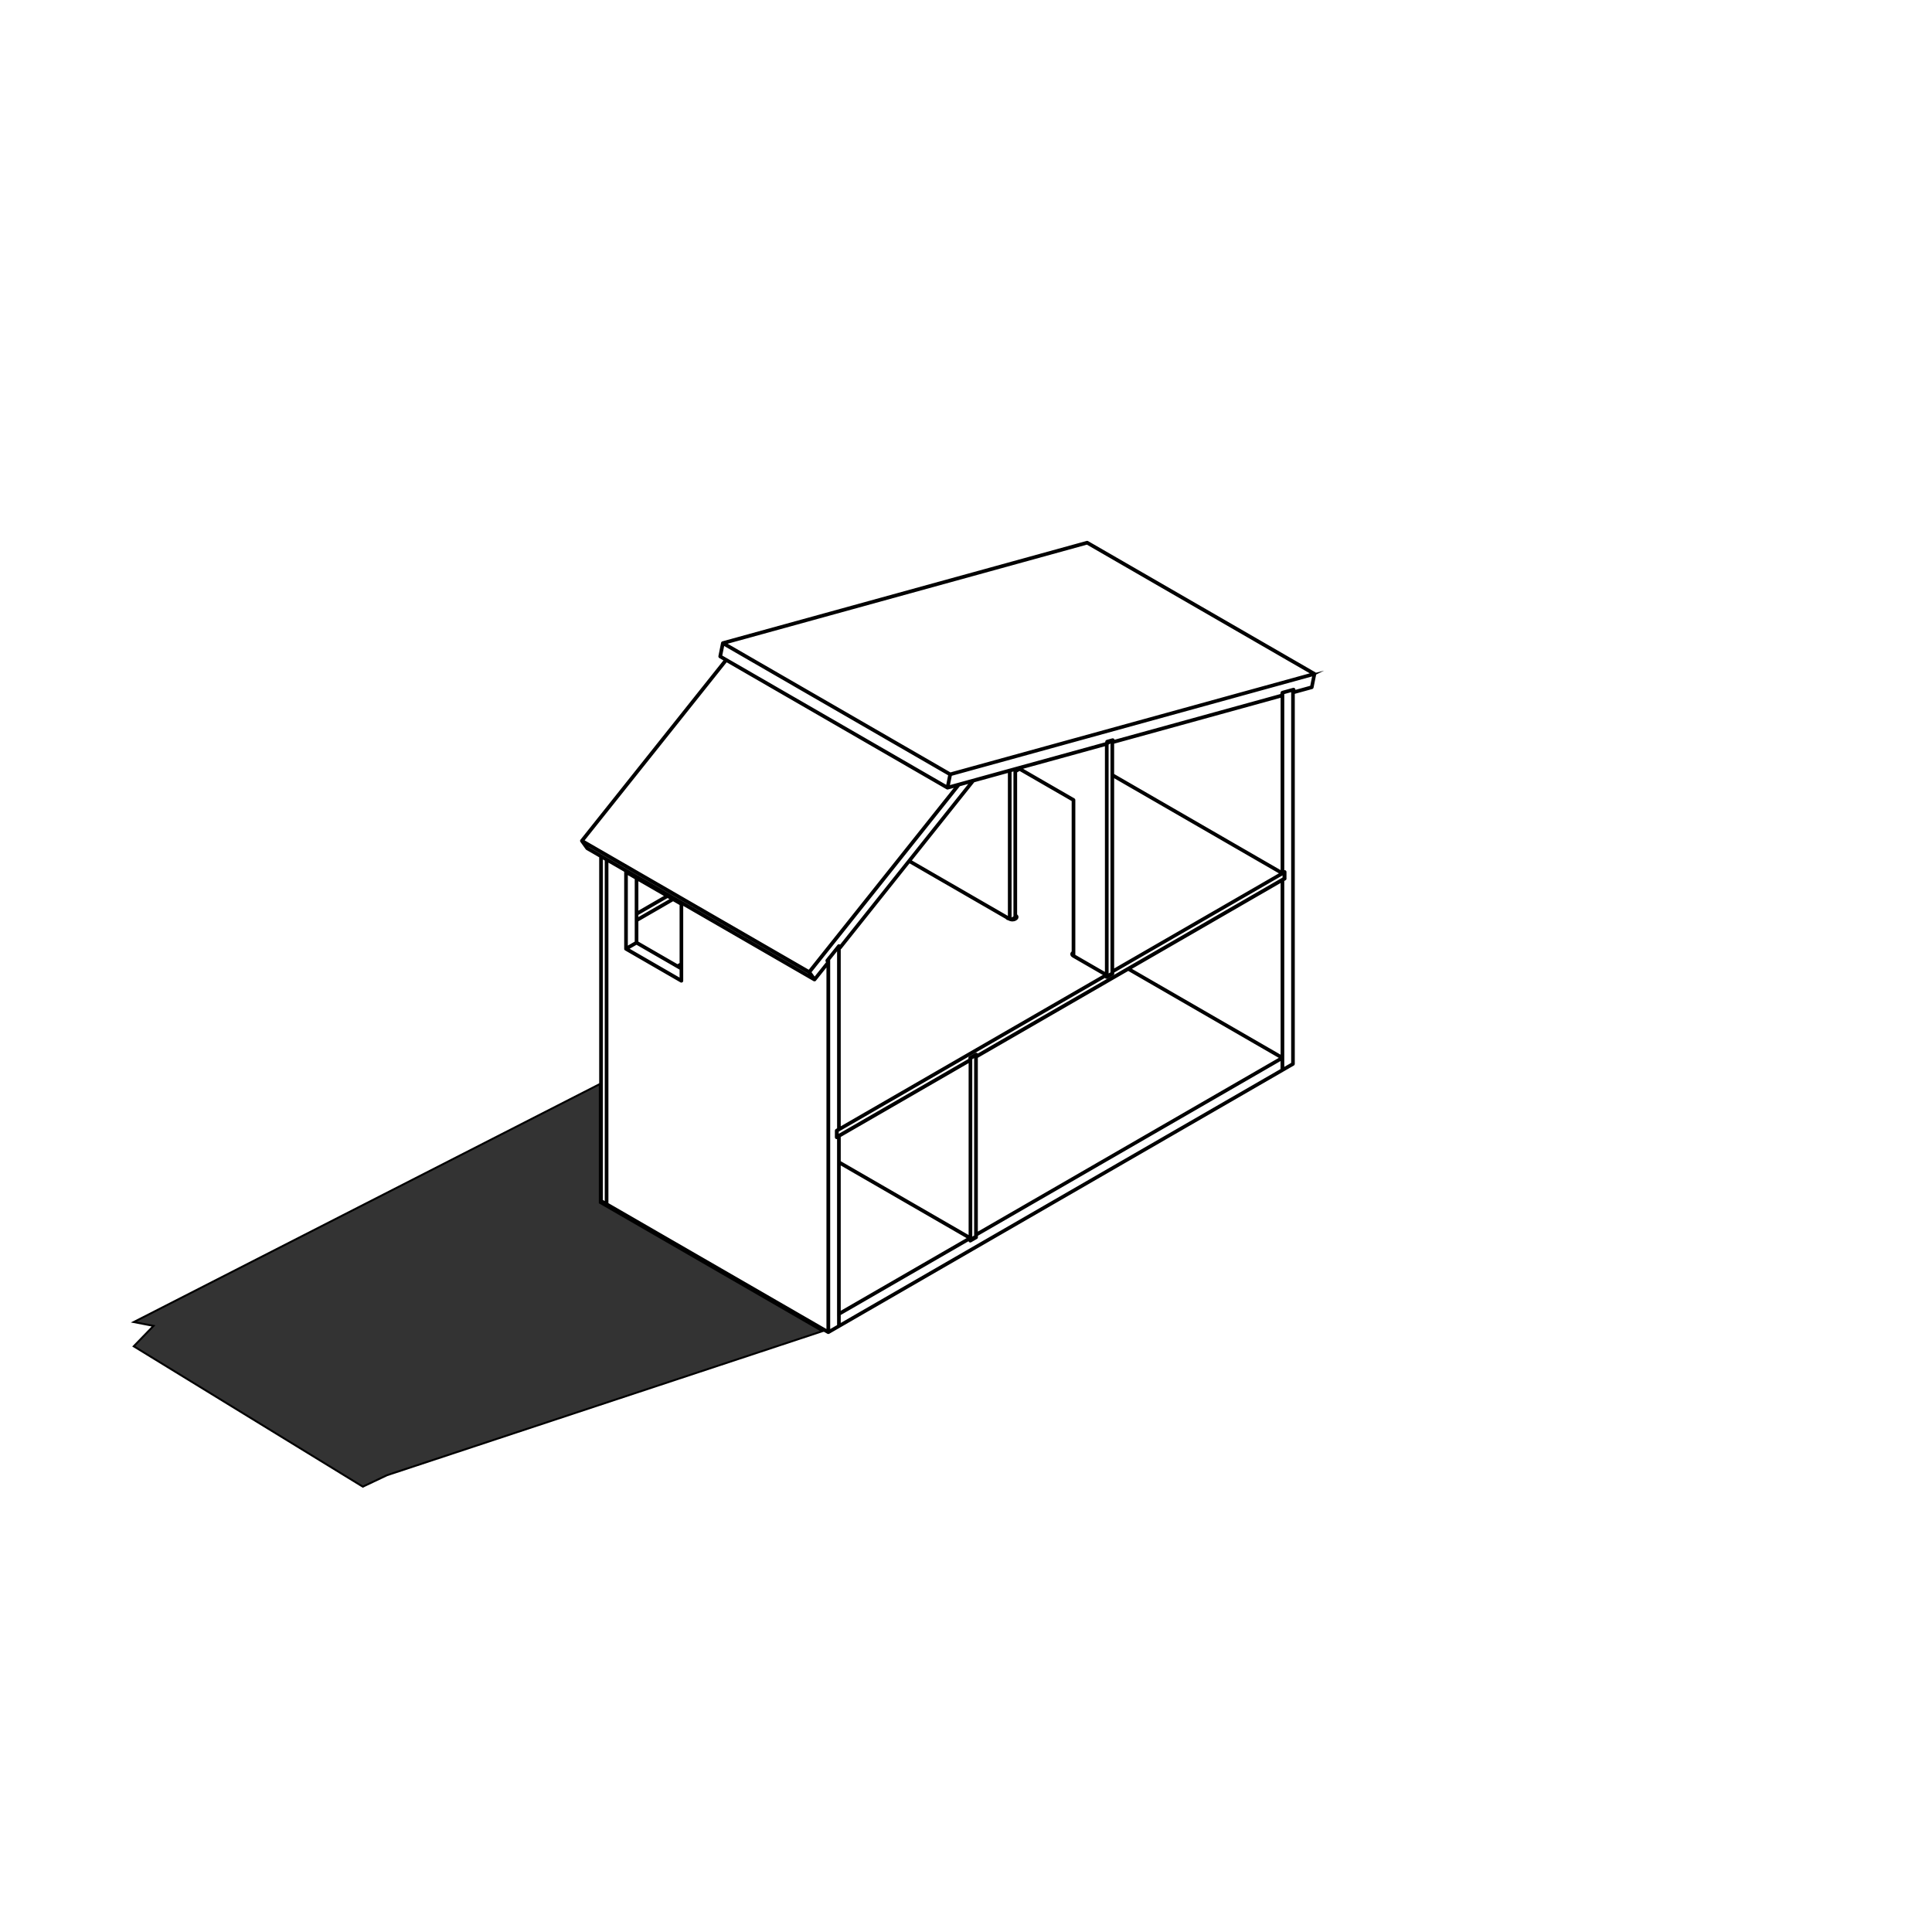 <?xml version="1.0" encoding="UTF-8"?>
<svg xmlns="http://www.w3.org/2000/svg" viewBox="0 0 1000 1000">
  <g id="Layer_2" data-name="Layer 2">
    <path d="M680.812,348.803v-.099h0c0-.018-.018-.027-.027-.045v-.018c-.009-.027-.018-.054-.036-.081,0,0,0-.009-.009-.018-.018-.018-.036-.027-.054-.045-.018-.018-.045-.045-.072-.063l-.009-.009-117.668-67.92h0c-.054-.027-.108-.045-.162-.054-.063,0-.117,0-.171.009h0l-188.564,51.984h0c-.018,0-.036.018-.054.027-.027.009-.054.027-.081.045,0,0-.009,0-.018.009-.018.018-.027.036-.045.045-.018.018-.045.045-.063.072l-.009.009h0c-.009.027-.018.054-.027.072,0,.018-.018.036-.027.063l-1.38,6.899v.189c0,.027.018.054.036.081.009.027.018.054.036.072l.054.054c.027.018.045.045.072.063l.009.009,2.651,1.533-74.36,93.263s0,.018-.009.027c0,.009-.018.018-.018.027h0c-.009.018-.009.036-.018.054-.009.027-.018.054-.027.072v.198c0,.018.018.036.027.054.009.027.018.054.036.072,0,0,0,.018.009.027h0v.009l2.751,3.842h0c.036.045.081.09.135.126l6.917,3.995v178.165s0,.036.009.054c0,.027,0,.063.018.09.009.027.027.054.036.072.018.027.027.045.045.072s.045.045.072.063c.018.009.027.027.036.036l2.868,1.659,114.791,66.27h.018c.063.027.126.054.198.054h0c.072,0,.135-.018.198-.054h.018l5.465-3.157,229.581-132.548,5.465-3.157.036-.036c.027-.018.054-.036.072-.063.018-.018.036-.045.045-.072.018-.027.027-.045.036-.081.009-.027.018-.063.018-.09,0-.018.009-.036.009-.054v-191.928l9.398-2.588h.009c.045-.018.09-.036.126-.063,0,0,.018,0,.027-.009.045-.036.081-.072.108-.126.009-.018.018-.036.018-.054.009-.027.027-.054.036-.081l1.38-6.899v-.117l.036-.009ZM562.649,281.379l116.567,67.298-187.328,51.65-116.567-67.298,187.328-51.65ZM373.282,339.558l1.19-5.97,116.838,67.451-1.19,5.97-116.838-67.451ZM375.997,342.165l114.213,65.945s.027,0,.036.009c.036.018.063.036.099.045h.09c.036,0,.081,0,.117-.018l4.482-1.236-76.299,95.662-116.865-67.469,74.125-92.938ZM313.515,622.513l-1.966-1.136v-177.39l1.966,1.136v177.39h0ZM304.262,438.738l-1.488-2.074,115.765,66.838,1.488,2.074-115.765-66.838ZM329.469,488.449l20.987,12.112h0l1.795,1.037v5.267l-27.345-15.792,4.564-2.634v.009ZM324.464,490.307v-38.203l4.564,2.634v32.937l-4.564,2.634ZM351.583,500.173l.676-.388v.776l-.676-.388h0ZM350.681,499.65l-20.761-11.986v-11.075l18.479-10.669,3.851,2.228v30.592l-1.578.911h.009ZM345.531,464.27l1.966,1.136-17.578,10.146v-2.273l15.611-9.01h0ZM329.92,472.233v-16.982l14.71,8.487-14.71,8.487v.009ZM428.305,688.782l-113.889-65.756v-177.39l9.28,5.357s-.027.036-.036.054-.027.027-.036.045v.027l-.027.081c0,.027-.018.063-.018.09v39.881c0,.018.009.036.018.063,0,.018.009.036.018.054v.027s.009.009.018.018c.009.018.027.036.036.054.018.027.045.045.072.063.018.009.027.027.036.036h0l28.698,16.567h.018c.063.036.126.054.207.054h0c.072,0,.144-.018.198-.054.018,0,.027-.018.045-.027.045-.027.081-.072.117-.117,0-.009.018-.018.027-.027v-.027c.009-.027.018-.054.027-.081,0-.027.018-.063.018-.09v-39.673l68.227,39.394h.009c.063.036.135.054.207.054h0c.072,0,.144-.018.207-.054.009,0,.018-.018.036-.027h.018l.054-.054c.009-.009.027-.018.036-.027l6.34-7.946v189.439l.036-.009ZM428.404,496.232h0l-.577.731s0,.018-.009.027c-.018.027-.027.054-.045.081-.009.027-.027.054-.027.081v.171c0,.027.018.054.027.081s.018.063.036.09c0,0,0,.018.009.027l.379.532-6.557,8.225-2.219-3.084,77.101-96.672,5.997-1.65-67.695,84.875-.234-.325-.027-.027-.045-.045s0-.009-.018-.018c0,0-.018,0-.027-.009-.018-.009-.036-.027-.054-.036s-.036-.018-.054-.027c-.018,0-.027-.009-.045-.018h-.171c-.027,0-.045.009-.072.018-.018,0-.036.009-.054.018-.018,0-.027.018-.036.027,0,0-.018,0-.027.009-.009,0-.018.018-.027.027-.018.018-.036.027-.045.045l-.018.018-5.465,6.854v-.027ZM523.417,476.382c.054.018.099.045.162.045.018,0,.045-.018.063-.018.108.009.216.036.325.036.595,0,1.19-.135,1.659-.406l.226-.135c.171-.099.307-.216.424-.334,0,0,.018,0,.027-.018.036-.027.054-.072.081-.108.18-.234.289-.487.289-.758,0-.433-.262-.839-.713-1.136v-74.053l1.768-1.019,27.462,15.855v78.4c-.451.298-.713.704-.713,1.136,0,.271.108.532.289.758.027.036.045.081.081.108,0,0,.018.009.027.018.117.126.253.234.424.334h0l16.54,9.551-137.175,79.194v-92.947s.081.027.126.027h0c.072,0,.144-.018.207-.054.009,0,.018-.018.036-.027h.018l.054-.054c.009-.009.027-.018.036-.027l35.516-44.526,51.632,29.807s.063.018.09.036c.063.045.126.072.198.081.262.108.532.189.83.226l.009.009ZM523.092,475.39v-76.208l1.966-.541v75.956l-1.56.902c-.144-.027-.28-.063-.415-.108h.009ZM525.96,398.451v-.072l.226-.063-.226.126v.009ZM556.083,414.017s0-.063-.018-.09c-.009-.027-.027-.054-.036-.072-.018-.027-.027-.045-.045-.072s-.045-.045-.072-.063c-.018-.009-.027-.027-.045-.036l-27.597-15.936,44.138-12.166v118.353l-16.315-9.425v-80.438s0-.036-.009-.054h0ZM522.191,474.939l-50.956-29.419,32.756-41.071,18.191-5.014v75.505h.009ZM433.771,680.097v6.052l-4.564,2.634v-192.108l4.564-5.718v93.344l-.92.532s-.027.027-.036.036c-.027.018-.054.036-.072.063-.018.018-.036.045-.045.072-.018.027-.027.045-.036.072s-.018.063-.018.09c0,.018-.009.036-.009.054v3.472c0,.027.009.063.018.09,0,.027.018.054.027.081v.027c0,.009.018.018.027.027.036.045.072.081.117.117.018.009.027.018.045.027.063.027.126.054.198.054h0c.072,0,.144-.027.207-.054h.018l.469-.271v91.315l.009-.009ZM663.343,553.6l-228.679,132.025v-5.267l67.091-38.736v.568c0,.027.009.054.018.09,0,.027.018.063.027.09v.027c0,.009.018.018.027.027.036.045.072.081.117.117.018.009.027.018.045.027.063.027.126.054.198.054s.144-.027.207-.054h.018l3.048-1.759h0s.027-.027.036-.036c.027-.018.054-.036.072-.063.018-.018.027-.036.036-.054,0,0,.009,0,.018-.018v-.027c0-.018.018-.036.018-.054s.009-.036.018-.063v-1.154l157.639-91.008v5.267h.045ZM501.303,640.848l-66.639,38.474v-76.948l66.639,38.474ZM434.673,601.337v-13.14l67.181-38.79v90.711l-67.181-38.79v.009ZM502.746,640.938v-92.974l1.966-1.136v92.974l-1.966,1.136ZM505.623,638.359v-91.125l78.364-45.247,78.914,45.563-157.278,90.801v.009ZM663.343,546.773l-78.463-45.301,78.463-45.301v90.602ZM505.731,546.124v-.307c0-.027-.009-.054-.018-.09,0-.027-.018-.063-.027-.09v-.027c-.009-.018-.027-.027-.036-.045-.018-.027-.036-.045-.063-.072-.027-.018-.045-.036-.072-.045-.027-.018-.045-.027-.072-.036s-.063-.018-.099-.018c-.018,0-.036-.009-.054-.009h-.027c-.027,0-.063.009-.09.018-.027,0-.063.018-.09.027h-.027l-3.103,1.786s-.009.009-.018.018c-.018.009-.036.027-.054.036-.018.018-.027.027-.045.045-.009.018-.027.027-.036.045,0,0-.009.009-.018.018v.027l-.027.054c0,.018-.009.036-.018.063v.884l-68.101,39.313v-2.273l138.654-80.05v.307c0,.027.009.054.018.09,0,.027.018.063.027.09v.027c0,.009.018.018.027.027.036.045.072.081.117.117.018.009.027.018.045.027.063.027.126.054.198.054s.144-.027.207-.054h.018l3.093-1.786h0s.027-.027.036-.036c.027-.018.054-.036.072-.063.018-.018.027-.036.036-.054,0,0,.009,0,.018-.018v-.027c.009-.018.018-.036.027-.054,0-.018.009-.036.018-.063v-.884l88.086-50.857v2.273l-158.649,91.594.045.018ZM573.309,504.728v-119.616l1.966-1.136v119.616l-1.966,1.136h0ZM662.955,452.04l-86.769,50.099v-100.198l86.769,50.099ZM576.177,400.904v-16.36l87.166-24.035v90.72l-87.166-50.325h0ZM668.808,550.444l-4.564,2.634v-97.366l.92-.532h0s.027-.027.045-.036c.027-.018.045-.036.072-.063.018-.018.027-.036.036-.054,0,0,.009,0,.018-.018v-.027c.009-.018.018-.036.027-.054,0-.018.009-.036.018-.063v-3.553c0-.027-.009-.054-.018-.09,0-.027-.018-.063-.027-.09v-.027c-.009-.018-.027-.027-.036-.036-.018-.027-.036-.054-.063-.072s-.045-.036-.072-.045c-.027-.018-.045-.027-.072-.036s-.063-.018-.099-.018c-.018,0-.036-.009-.054-.009h-.027c-.027,0-.063.009-.09.018-.027,0-.054.018-.081.027h-.027l-.469.271v-92.343l4.564-1.254v192.839ZM678.603,355.359l-8.748,2.417.144-.731v-.216c0-.027-.018-.045-.036-.063-.009-.027-.027-.054-.045-.081s-.036-.045-.063-.063c-.018-.018-.036-.036-.063-.054s-.054-.027-.09-.036c-.018,0-.036-.018-.063-.027h-.207l-.289.081h0l-5.465,1.506s-.018.009-.027.009c-.027,0-.045.018-.072.036-.018,0-.027.018-.045.027-.009.009-.027.018-.036.027-.018.018-.036.036-.045.054-.009.018-.027.027-.036.045,0,.018-.018.027-.018.045-.009.018-.018.045-.027.072,0,.018-.018.027-.018.045l-.234,1.181-86.805,23.936.072-.37v-.216c0-.018-.018-.036-.027-.054-.009-.027-.027-.063-.045-.09-.018-.018-.036-.036-.054-.054-.027-.018-.045-.045-.072-.063s-.054-.027-.081-.036c-.018,0-.036-.018-.063-.027h-.216l-.243.063h0l-2.651.731s-.045.018-.063.027c-.027.009-.054.018-.072.036-.027.018-.054.045-.072.072-.018.018-.036.036-.045.054-.018.027-.027.063-.045.099,0,.018-.018.036-.018.054l-.162.812-81.421,22.448,1.181-5.916,187.581-51.722-1.181,5.916-.009.027Z" style="stroke: #000; stroke-miterlimit: 10;"/>
  </g>
  <g id="Layer_3" data-name="Layer 3">
    <polygon points="425.65 689.03 200.34 763.56 187.79 769.5 69.22 696.84 79.46 686.27 69.22 684.29 310.45 561.1 310.45 622.53 313.33 624.19 425.65 689.03" style="fill: #333; stroke: #000; stroke-miterlimit: 10;"/>
  </g>
</svg>